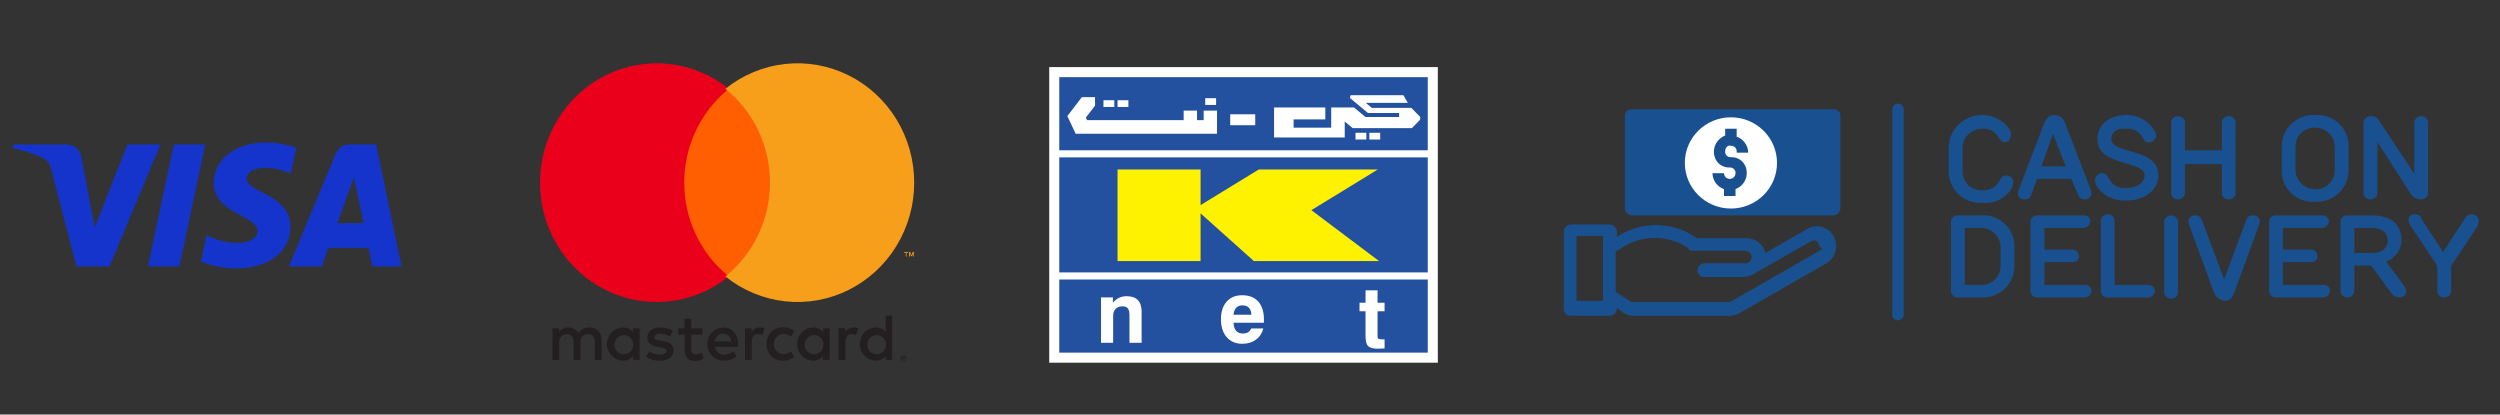 <svg width="193" height="32" viewBox="0 0 193 32" fill="none" xmlns="http://www.w3.org/2000/svg">
<rect x="0" y="0" width="193" height="32" fill="#333333" stroke="none"/>
<path d="M20.54 11C18.41 11 16.506 12.104 16.506 14.144C16.506 16.483 19.883 16.645 19.883 17.82C19.883 18.315 19.315 18.758 18.347 18.758C16.972 18.758 15.945 18.139 15.945 18.139L15.505 20.197C15.505 20.197 16.689 20.72 18.26 20.72C20.589 20.72 22.422 19.562 22.422 17.487C22.422 15.015 19.031 14.858 19.031 13.768C19.031 13.38 19.497 12.955 20.463 12.955C21.552 12.955 22.442 13.405 22.442 13.405L22.872 11.417C22.872 11.417 21.904 11 20.54 11V11ZM1.052 11.15L1 11.45C1 11.45 1.896 11.614 2.703 11.941C3.743 12.316 3.817 12.535 3.992 13.213L5.899 20.566H8.455L12.394 11.15H9.843L7.313 17.552L6.28 12.125C6.185 11.504 5.705 11.15 5.118 11.15H1.052V11.15ZM13.42 11.15L11.419 20.566H13.851L15.845 11.15H13.42V11.15ZM26.986 11.15C26.4 11.15 26.089 11.464 25.861 12.013L22.297 20.566H24.848L25.342 19.14H28.449L28.749 20.566H31L29.037 11.15H26.986V11.15ZM27.318 13.694L28.074 17.227H26.049L27.318 13.694V13.694Z" fill="#1434CB"/>
<g clip-path="url(#clip0_5170_6418)">
<g clip-path="url(#clip1_5170_6418)">
<path d="M46.445 27.791V26.255C46.454 26.126 46.436 25.997 46.392 25.875C46.348 25.754 46.279 25.644 46.19 25.552C46.101 25.46 45.993 25.388 45.875 25.342C45.757 25.295 45.631 25.275 45.504 25.283C45.339 25.272 45.174 25.306 45.026 25.383C44.878 25.459 44.753 25.575 44.663 25.718C44.582 25.579 44.466 25.466 44.327 25.389C44.187 25.313 44.031 25.276 43.873 25.283C43.735 25.276 43.598 25.306 43.475 25.369C43.352 25.433 43.248 25.529 43.172 25.646V25.344H42.651V27.791H43.177V26.445C43.166 26.361 43.173 26.276 43.197 26.195C43.222 26.115 43.264 26.041 43.32 25.979C43.376 25.917 43.445 25.868 43.521 25.836C43.598 25.804 43.68 25.79 43.763 25.795C44.108 25.795 44.283 26.025 44.283 26.44V27.801H44.809V26.445C44.798 26.361 44.805 26.276 44.83 26.196C44.855 26.116 44.897 26.042 44.953 25.98C45.009 25.918 45.077 25.869 45.153 25.837C45.23 25.805 45.312 25.791 45.394 25.795C45.749 25.795 45.92 26.025 45.92 26.44V27.801L46.445 27.791ZM54.221 25.344H53.365V24.602H52.839V25.344H52.364V25.831H52.849V26.957C52.849 27.525 53.065 27.863 53.68 27.863C53.91 27.863 54.136 27.798 54.331 27.673L54.181 27.218C54.041 27.303 53.883 27.35 53.72 27.356C53.47 27.356 53.375 27.192 53.375 26.946V25.831H54.226L54.221 25.344ZM58.66 25.283C58.533 25.279 58.408 25.31 58.297 25.373C58.186 25.436 58.093 25.529 58.03 25.641V25.344H57.514V27.791H58.035V26.419C58.035 26.015 58.205 25.79 58.535 25.79C58.646 25.788 58.757 25.809 58.86 25.851L59.021 25.339C58.902 25.296 58.776 25.273 58.65 25.273L58.66 25.283ZM51.948 25.539C51.654 25.36 51.315 25.271 50.972 25.283C50.367 25.283 49.971 25.58 49.971 26.066C49.971 26.465 50.262 26.711 50.797 26.788L51.047 26.823C51.333 26.864 51.468 26.941 51.468 27.079C51.468 27.269 51.278 27.376 50.922 27.376C50.636 27.385 50.356 27.295 50.127 27.12L49.876 27.535C50.179 27.752 50.543 27.863 50.912 27.852C51.603 27.852 52.003 27.52 52.003 27.054C52.003 26.588 51.688 26.399 51.168 26.322L50.917 26.286C50.692 26.255 50.512 26.209 50.512 26.046C50.512 25.882 50.682 25.759 50.967 25.759C51.231 25.762 51.489 25.834 51.718 25.969L51.948 25.539ZM65.89 25.283C65.763 25.279 65.638 25.31 65.527 25.373C65.416 25.436 65.323 25.529 65.259 25.641V25.344H64.744V27.791H65.264V26.419C65.264 26.015 65.435 25.79 65.765 25.79C65.876 25.788 65.987 25.809 66.09 25.851L66.251 25.339C66.132 25.296 66.006 25.273 65.88 25.273L65.89 25.283ZM59.183 26.562C59.177 26.734 59.206 26.906 59.268 27.066C59.331 27.225 59.425 27.37 59.545 27.491C59.665 27.611 59.809 27.704 59.966 27.765C60.123 27.826 60.292 27.852 60.459 27.842C60.772 27.858 61.079 27.754 61.32 27.55L61.07 27.12C60.89 27.261 60.671 27.338 60.444 27.34C60.252 27.325 60.073 27.235 59.942 27.09C59.811 26.945 59.738 26.755 59.738 26.557C59.738 26.36 59.811 26.17 59.942 26.025C60.073 25.88 60.252 25.79 60.444 25.774C60.671 25.777 60.89 25.854 61.07 25.994L61.32 25.564C61.079 25.361 60.772 25.256 60.459 25.273C60.292 25.263 60.123 25.289 59.966 25.35C59.809 25.41 59.665 25.504 59.545 25.624C59.425 25.745 59.331 25.889 59.268 26.049C59.206 26.209 59.177 26.38 59.183 26.552V26.562ZM64.058 26.562V25.344H63.538V25.641C63.449 25.525 63.335 25.432 63.205 25.369C63.074 25.307 62.931 25.277 62.787 25.283C62.455 25.283 62.137 25.418 61.902 25.658C61.667 25.898 61.536 26.223 61.536 26.562C61.536 26.902 61.667 27.227 61.902 27.467C62.137 27.707 62.455 27.842 62.787 27.842C62.931 27.848 63.074 27.818 63.205 27.756C63.335 27.693 63.449 27.6 63.538 27.484V27.781H64.058V26.562ZM62.121 26.562C62.13 26.419 62.179 26.28 62.263 26.164C62.347 26.049 62.463 25.961 62.595 25.911C62.728 25.862 62.872 25.853 63.009 25.886C63.146 25.919 63.271 25.993 63.368 26.097C63.465 26.202 63.53 26.333 63.555 26.475C63.58 26.617 63.564 26.764 63.508 26.896C63.453 27.029 63.361 27.142 63.243 27.222C63.126 27.302 62.988 27.345 62.847 27.346C62.748 27.347 62.65 27.327 62.558 27.288C62.467 27.248 62.385 27.19 62.317 27.116C62.248 27.043 62.196 26.956 62.162 26.86C62.129 26.765 62.115 26.664 62.121 26.562ZM55.84 25.283C55.508 25.288 55.191 25.427 54.96 25.67C54.729 25.914 54.601 26.241 54.606 26.58C54.611 26.92 54.747 27.243 54.985 27.48C55.223 27.717 55.543 27.847 55.875 27.842C56.235 27.861 56.589 27.742 56.868 27.509L56.618 27.115C56.42 27.277 56.176 27.367 55.922 27.371C55.75 27.386 55.579 27.332 55.446 27.22C55.312 27.109 55.226 26.948 55.207 26.772H56.983C56.983 26.706 56.983 26.639 56.983 26.568C56.983 25.8 56.518 25.288 55.847 25.288L55.84 25.283ZM55.84 25.759C55.918 25.757 55.995 25.771 56.068 25.8C56.14 25.829 56.207 25.872 56.263 25.927C56.319 25.983 56.364 26.049 56.395 26.122C56.427 26.195 56.444 26.273 56.445 26.353H55.194C55.203 26.188 55.275 26.034 55.394 25.923C55.512 25.812 55.669 25.753 55.83 25.759H55.84ZM68.881 26.568V24.362H68.38V25.641C68.292 25.525 68.177 25.432 68.047 25.369C67.916 25.307 67.773 25.277 67.629 25.283C67.297 25.283 66.979 25.418 66.745 25.658C66.51 25.898 66.378 26.223 66.378 26.562C66.378 26.902 66.51 27.227 66.745 27.467C66.979 27.707 67.297 27.842 67.629 27.842C67.773 27.848 67.916 27.818 68.047 27.756C68.177 27.693 68.292 27.6 68.38 27.484V27.781H68.881V26.568ZM69.749 27.435C69.782 27.435 69.814 27.441 69.844 27.453C69.873 27.465 69.899 27.482 69.922 27.504C69.944 27.526 69.962 27.552 69.974 27.581C69.987 27.611 69.993 27.643 69.993 27.676C69.993 27.708 69.987 27.741 69.974 27.77C69.962 27.799 69.944 27.825 69.922 27.847C69.899 27.869 69.873 27.886 69.844 27.898C69.814 27.912 69.782 27.919 69.749 27.919C69.702 27.919 69.655 27.904 69.615 27.878C69.576 27.852 69.544 27.814 69.524 27.77C69.511 27.741 69.505 27.708 69.505 27.676C69.505 27.643 69.511 27.611 69.524 27.581C69.537 27.552 69.554 27.526 69.576 27.504C69.599 27.482 69.625 27.465 69.654 27.453C69.686 27.44 69.722 27.434 69.757 27.435H69.749ZM69.749 27.868C69.774 27.868 69.799 27.863 69.822 27.852C69.843 27.843 69.863 27.829 69.879 27.811C69.91 27.776 69.928 27.731 69.928 27.683C69.928 27.636 69.91 27.59 69.879 27.555C69.863 27.538 69.843 27.524 69.822 27.515C69.799 27.504 69.774 27.499 69.749 27.499C69.724 27.499 69.699 27.505 69.676 27.515C69.654 27.524 69.633 27.538 69.616 27.555C69.585 27.59 69.568 27.636 69.568 27.683C69.568 27.731 69.585 27.776 69.616 27.811C69.634 27.829 69.654 27.843 69.676 27.852C69.702 27.863 69.729 27.869 69.757 27.868H69.749ZM69.764 27.563C69.787 27.562 69.81 27.569 69.829 27.584C69.837 27.59 69.843 27.598 69.847 27.608C69.851 27.617 69.852 27.627 69.852 27.637C69.852 27.646 69.851 27.654 69.848 27.662C69.845 27.67 69.84 27.677 69.834 27.683C69.82 27.697 69.801 27.705 69.782 27.706L69.854 27.791H69.797L69.729 27.706H69.707V27.791H69.659V27.566L69.764 27.563ZM69.709 27.607V27.668H69.764C69.774 27.671 69.784 27.671 69.794 27.668C69.796 27.665 69.797 27.66 69.797 27.657C69.797 27.652 69.796 27.649 69.794 27.645C69.796 27.641 69.797 27.637 69.797 27.634C69.797 27.63 69.796 27.625 69.794 27.622C69.784 27.619 69.774 27.619 69.764 27.622L69.709 27.607ZM66.956 26.568C66.965 26.424 67.014 26.285 67.098 26.169C67.182 26.054 67.298 25.966 67.43 25.916C67.563 25.867 67.707 25.858 67.844 25.891C67.981 25.924 68.106 25.998 68.203 26.102C68.3 26.207 68.365 26.339 68.39 26.48C68.415 26.622 68.399 26.769 68.343 26.901C68.288 27.034 68.196 27.147 68.078 27.227C67.961 27.307 67.823 27.35 67.682 27.351C67.583 27.352 67.485 27.332 67.393 27.293C67.302 27.253 67.22 27.195 67.151 27.122C67.083 27.048 67.031 26.961 66.997 26.866C66.964 26.77 66.95 26.669 66.956 26.568ZM49.381 26.568V25.344H48.86V25.641C48.772 25.525 48.658 25.432 48.527 25.369C48.397 25.307 48.253 25.277 48.109 25.283C47.778 25.283 47.459 25.418 47.225 25.658C46.99 25.898 46.858 26.223 46.858 26.562C46.858 26.902 46.99 27.227 47.225 27.467C47.459 27.707 47.778 27.842 48.109 27.842C48.253 27.848 48.397 27.818 48.527 27.756C48.658 27.693 48.772 27.6 48.86 27.484V27.781H49.381V26.568ZM47.444 26.568C47.452 26.424 47.501 26.285 47.586 26.169C47.67 26.054 47.785 25.966 47.918 25.916C48.05 25.867 48.194 25.858 48.331 25.891C48.469 25.924 48.594 25.998 48.691 26.102C48.788 26.207 48.853 26.339 48.878 26.48C48.903 26.622 48.886 26.769 48.831 26.901C48.776 27.034 48.683 27.147 48.566 27.227C48.448 27.307 48.311 27.35 48.169 27.351C48.07 27.353 47.971 27.334 47.879 27.294C47.787 27.255 47.705 27.197 47.636 27.123C47.567 27.05 47.514 26.962 47.48 26.867C47.446 26.771 47.432 26.669 47.439 26.568H47.444Z" fill="#231F20"/>
<path d="M60.205 6.857H52.322V21.344H60.205V6.857Z" fill="#FF5F00"/>
<path d="M52.824 14.102C52.822 12.707 53.131 11.329 53.727 10.074C54.324 8.819 55.191 7.719 56.264 6.857C54.935 5.789 53.339 5.125 51.659 4.941C49.978 4.756 48.28 5.059 46.76 5.815C45.239 6.57 43.958 7.748 43.061 9.213C42.164 10.678 41.688 12.372 41.688 14.101C41.688 15.829 42.164 17.523 43.061 18.988C43.958 20.454 45.239 21.631 46.76 22.387C48.28 23.142 49.978 23.445 51.659 23.261C53.339 23.077 54.935 22.412 56.264 21.344C55.191 20.483 54.324 19.383 53.728 18.129C53.132 16.874 52.822 15.497 52.824 14.102Z" fill="#EB001B"/>
<path d="M70.577 14.101C70.577 15.83 70.102 17.524 69.205 18.989C68.308 20.454 67.026 21.632 65.505 22.387C63.985 23.143 62.287 23.445 60.606 23.261C58.925 23.076 57.329 22.412 56 21.343C57.073 20.481 57.94 19.381 58.536 18.127C59.133 16.872 59.442 15.495 59.442 14.1C59.442 12.705 59.133 11.328 58.536 10.073C57.94 8.818 57.073 7.718 56 6.856C57.329 5.788 58.925 5.123 60.606 4.939C62.287 4.754 63.985 5.057 65.505 5.812C67.026 6.568 68.308 7.745 69.205 9.211C70.102 10.676 70.577 12.37 70.577 14.098V14.101Z" fill="#F79E1B"/>
<path d="M69.981 19.809V19.512H70.099V19.45H69.801V19.512H69.928V19.809H69.981ZM70.559 19.809V19.45H70.469L70.364 19.706L70.259 19.45H70.179V19.809H70.244V19.54L70.341 19.773H70.409L70.507 19.54V19.811L70.559 19.809Z" fill="#F79E1B"/>
</g>
</g>
<path d="M81 28H111V5.18H81V28Z" fill="white"/>
<path d="M110.223 11.602H81.776V5.957H110.223V11.602Z" fill="#23509F"/>
<path d="M110.223 12.15H81.776V21.03H110.223V12.15Z" fill="#23509F"/>
<path d="M110.223 27.223H81.776V21.578H110.223V27.223Z" fill="#23509F"/>
<path d="M105.713 10.771H106.551V10.25H105.713V10.771Z" fill="white"/>
<path d="M104.645 10.771H105.482V10.25H104.645V10.771Z" fill="white"/>
<path d="M92.922 9.273H92.41V8.538H91.378V9.273H83.92L83.829 9.079L84.536 8.158V7.501H83.52L82.399 8.959L83.038 10.323H93.954V8.538H92.922V9.273Z" fill="white"/>
<path d="M93.882 7.58H93.044V8.101H93.882V7.58Z" fill="white"/>
<path d="M86.025 7.738H85.188V8.259H86.025V7.738Z" fill="white"/>
<path d="M87.112 7.738H86.274V8.259H87.112V7.738Z" fill="white"/>
<path d="M108.956 8.327H105.905L105.44 7.94H108.681L108.343 7.35H104.274L104.209 7.559L105.607 8.724H108.011V9.033H105.413L104.531 8.298H102.769V9.856H99.867V9.217H102.314V8.298H98.358V10.61H103.813V9.382L104.429 9.894H108.996L109.636 9.238V9.025L108.956 8.327Z" fill="white"/>
<path d="M94.972 9.667H96.904V8.823H94.972V9.667Z" fill="white"/>
<path d="M106.461 20.153L101.239 16.224L106.369 13.082H97.179L92.684 15.835V13.082H86.274V20.153H92.684V16.472L96.798 20.153H106.461Z" fill="#FFF200"/>
<path d="M84.997 26.464V22.961H85.916V23.377C86.047 23.207 86.201 23.08 86.38 22.995C86.558 22.91 86.757 22.867 86.976 22.867C87.363 22.867 87.652 22.968 87.845 23.169C88.037 23.37 88.133 23.672 88.133 24.076V26.464H87.195V24.347C87.195 24.095 87.153 23.916 87.068 23.809C86.983 23.701 86.845 23.648 86.654 23.648C86.432 23.648 86.257 23.714 86.128 23.846C85.999 23.978 85.935 24.158 85.935 24.386V26.464H84.997Z" fill="white"/>
<path d="M95.227 24.3H96.606C96.598 24.064 96.535 23.884 96.418 23.76C96.301 23.637 96.133 23.575 95.913 23.575C95.709 23.575 95.549 23.637 95.431 23.762C95.314 23.887 95.246 24.066 95.227 24.3ZM96.594 25.357H97.528C97.433 25.727 97.243 26.016 96.956 26.226C96.669 26.435 96.32 26.54 95.907 26.54C95.4 26.54 94.998 26.37 94.702 26.029C94.405 25.689 94.257 25.227 94.257 24.645C94.257 24.071 94.403 23.619 94.695 23.288C94.987 22.957 95.387 22.792 95.894 22.792C96.431 22.792 96.846 22.955 97.138 23.28C97.43 23.606 97.576 24.069 97.576 24.671C97.576 24.737 97.576 24.787 97.575 24.821C97.574 24.854 97.571 24.886 97.567 24.916H95.227C95.24 25.191 95.307 25.398 95.428 25.538C95.55 25.677 95.724 25.747 95.952 25.747C96.113 25.747 96.245 25.715 96.349 25.652C96.452 25.589 96.533 25.491 96.594 25.357Z" fill="white"/>
<path d="M106.889 26.899C106.803 26.902 106.7 26.905 106.581 26.911C106.462 26.916 106.386 26.919 106.354 26.919C105.995 26.919 105.75 26.852 105.617 26.717C105.485 26.583 105.419 26.318 105.419 25.923V24.028H104.955V23.37H105.419V22.413H106.347V23.37H106.889V24.028H106.347V25.968C106.347 26.061 106.368 26.121 106.409 26.15C106.449 26.179 106.533 26.194 106.66 26.194H106.889V26.899Z" fill="white"/>
<path d="M141.544 18.212C141.447 18.043 141.316 17.894 141.159 17.776C141.003 17.657 140.824 17.571 140.634 17.522C140.443 17.472 140.244 17.461 140.05 17.489C139.855 17.517 139.667 17.583 139.498 17.683L136.296 19.532C136.212 19.2 136.017 18.905 135.742 18.697C135.467 18.489 135.129 18.38 134.783 18.387H130.958L130.869 18.299C129.978 17.697 128.924 17.375 127.845 17.375C126.766 17.375 125.712 17.697 124.82 18.299V17.86C124.811 17.722 124.752 17.593 124.654 17.496C124.556 17.399 124.425 17.34 124.286 17.331H121.262C121.123 17.34 120.993 17.399 120.895 17.496C120.797 17.593 120.737 17.722 120.728 17.86V23.846C120.725 23.916 120.737 23.986 120.763 24.051C120.788 24.117 120.828 24.176 120.878 24.226C120.928 24.276 120.988 24.314 121.054 24.34C121.12 24.365 121.191 24.377 121.262 24.374H124.286C124.425 24.365 124.556 24.306 124.654 24.209C124.752 24.112 124.811 23.983 124.82 23.846V23.758L125.265 24.109C125.499 24.274 125.778 24.366 126.066 24.373H133.539C133.785 24.366 134.027 24.306 134.248 24.196L141.009 20.323C141.354 20.105 141.601 19.764 141.7 19.371C141.8 18.978 141.743 18.563 141.543 18.21L141.544 18.212ZM123.752 23.23H121.706V18.212H123.752V23.23ZM140.476 19.356L133.715 23.23C133.68 23.263 133.638 23.289 133.592 23.304C133.546 23.319 133.497 23.324 133.449 23.318H126.065C126.017 23.324 125.968 23.319 125.922 23.304C125.876 23.289 125.833 23.263 125.798 23.23L124.731 22.528V19.356C124.779 19.362 124.828 19.358 124.874 19.342C124.921 19.327 124.963 19.302 124.998 19.269L125.264 19.093C126.007 18.618 126.872 18.366 127.755 18.366C128.639 18.366 129.504 18.618 130.246 19.093L130.424 19.269C130.459 19.302 130.501 19.327 130.547 19.342C130.594 19.358 130.643 19.362 130.691 19.356H134.697C134.826 19.348 134.952 19.389 135.05 19.472C135.147 19.554 135.209 19.671 135.22 19.798C135.232 19.924 135.193 20.05 135.112 20.149C135.031 20.247 134.914 20.311 134.786 20.325H131.577C131.439 20.334 131.308 20.393 131.21 20.49C131.112 20.587 131.053 20.716 131.043 20.853C131.04 20.923 131.052 20.993 131.078 21.059C131.104 21.124 131.143 21.184 131.193 21.233C131.243 21.283 131.303 21.322 131.369 21.348C131.436 21.373 131.506 21.385 131.577 21.382H134.602C134.955 21.359 135.294 21.237 135.58 21.031L139.764 18.654C139.868 18.584 139.994 18.553 140.119 18.566C140.188 18.57 140.254 18.599 140.303 18.648C140.352 18.697 140.381 18.761 140.385 18.83C140.419 18.865 140.445 18.906 140.46 18.952C140.475 18.998 140.48 19.046 140.474 19.094C140.741 19.094 140.652 19.27 140.474 19.358L140.476 19.356Z" fill="#195190"/>
<path d="M141.545 8.441H125.977C125.906 8.438 125.835 8.449 125.769 8.475C125.703 8.5 125.643 8.539 125.593 8.589C125.542 8.638 125.503 8.698 125.477 8.763C125.452 8.829 125.44 8.899 125.443 8.969V16.1C125.452 16.237 125.511 16.366 125.61 16.463C125.708 16.56 125.838 16.619 125.977 16.628H141.545C141.683 16.619 141.814 16.56 141.912 16.463C142.01 16.366 142.069 16.237 142.079 16.1V8.881C142.066 8.753 142.002 8.635 141.902 8.553C141.803 8.47 141.674 8.43 141.545 8.441Z" fill="#195190"/>
<path d="M133.627 16.099C135.592 16.099 137.185 14.522 137.185 12.577C137.185 10.633 135.592 9.056 133.627 9.056C131.662 9.056 130.068 10.633 130.068 12.577C130.068 14.522 131.662 16.099 133.627 16.099Z" fill="white"/>
<path d="M133.626 11.257C133.686 11.254 133.745 11.263 133.801 11.284C133.856 11.305 133.907 11.337 133.949 11.378C133.991 11.42 134.023 11.47 134.044 11.525C134.065 11.58 134.075 11.639 134.071 11.697V11.785H134.96C134.957 11.514 134.87 11.251 134.711 11.031C134.552 10.81 134.329 10.643 134.071 10.553V9.937H133.182V10.465C132.857 10.589 132.593 10.832 132.444 11.143C132.295 11.455 132.273 11.811 132.381 12.138C132.458 12.378 132.613 12.586 132.822 12.73C133.032 12.873 133.283 12.944 133.538 12.93C133.597 12.927 133.656 12.936 133.712 12.957C133.767 12.977 133.818 13.01 133.86 13.051C133.902 13.093 133.935 13.143 133.956 13.198C133.977 13.253 133.986 13.312 133.982 13.37C133.982 13.487 133.935 13.599 133.852 13.682C133.769 13.764 133.655 13.811 133.537 13.811C133.419 13.811 133.306 13.764 133.223 13.682C133.139 13.599 133.092 13.487 133.092 13.37H132.203C132.206 13.641 132.293 13.904 132.452 14.125C132.611 14.345 132.835 14.512 133.092 14.603V15.13H133.982V14.601C134.307 14.477 134.571 14.234 134.72 13.923C134.869 13.611 134.891 13.255 134.783 12.928C134.706 12.688 134.551 12.48 134.342 12.336C134.132 12.193 133.881 12.122 133.626 12.136C133.567 12.139 133.508 12.13 133.452 12.109C133.397 12.089 133.346 12.056 133.304 12.015C133.262 11.973 133.23 11.923 133.208 11.868C133.187 11.813 133.178 11.755 133.182 11.696C133.182 11.432 133.36 11.167 133.626 11.256V11.257Z" fill="#195190"/>
<path d="M146.525 24.726C146.466 24.73 146.407 24.721 146.351 24.7C146.296 24.679 146.245 24.646 146.203 24.605C146.161 24.563 146.129 24.513 146.108 24.459C146.086 24.404 146.077 24.345 146.081 24.286V8.44C146.081 8.323 146.128 8.211 146.211 8.128C146.294 8.046 146.408 8 146.525 8C146.643 8 146.756 8.046 146.84 8.128C146.923 8.211 146.97 8.323 146.97 8.44V24.286C146.963 24.4 146.913 24.508 146.832 24.589C146.75 24.67 146.641 24.719 146.525 24.726Z" fill="#195190"/>
<path d="M150.529 11.345C150.548 10.827 150.731 10.328 151.052 9.919C151.373 9.51 151.816 9.212 152.318 9.066C152.82 8.92 153.355 8.934 153.849 9.105C154.343 9.277 154.769 9.599 155.068 10.024C155.14 10.159 155.17 10.312 155.156 10.464C155.156 10.64 154.978 10.904 154.802 10.904C154.625 10.904 154.535 10.816 154.357 10.553C154.233 10.316 154.039 10.122 153.8 9.997C153.562 9.871 153.291 9.821 153.023 9.851C152.812 9.85 152.604 9.891 152.409 9.97C152.214 10.049 152.037 10.166 151.889 10.313C151.74 10.461 151.622 10.636 151.542 10.828C151.461 11.021 151.421 11.227 151.421 11.436V13.196C151.413 13.407 151.449 13.617 151.526 13.812C151.604 14.008 151.721 14.187 151.872 14.335C152.022 14.484 152.202 14.601 152.4 14.677C152.598 14.754 152.81 14.789 153.023 14.781C153.311 14.796 153.599 14.73 153.851 14.589C154.103 14.449 154.309 14.241 154.446 13.989C154.535 13.813 154.624 13.638 154.891 13.638C154.95 13.634 155.009 13.643 155.065 13.664C155.12 13.685 155.171 13.717 155.213 13.759C155.255 13.801 155.287 13.851 155.308 13.905C155.33 13.96 155.339 14.019 155.335 14.078C155.317 14.265 155.256 14.446 155.157 14.606C154.924 14.945 154.602 15.214 154.226 15.385C153.85 15.556 153.433 15.621 153.022 15.575C152.698 15.592 152.373 15.544 152.069 15.432C151.764 15.32 151.486 15.147 151.252 14.924C151.019 14.701 150.834 14.432 150.71 14.135C150.585 13.838 150.525 13.519 150.531 13.198V11.345H150.529Z" fill="#195190"/>
<path d="M159.96 13.722H157.202L156.757 14.954C156.669 15.218 156.579 15.305 156.313 15.305C156.207 15.316 156.101 15.285 156.018 15.219C155.935 15.154 155.881 15.059 155.868 14.954C155.874 14.833 155.904 14.713 155.957 14.603L157.914 9.497C158.092 9.146 158.269 8.969 158.623 8.969C158.978 8.969 159.157 9.145 159.332 9.497L161.29 14.603C161.342 14.713 161.373 14.833 161.378 14.954C161.365 15.059 161.311 15.154 161.228 15.219C161.145 15.285 161.039 15.316 160.934 15.305C160.83 15.306 160.73 15.271 160.649 15.207C160.568 15.143 160.512 15.054 160.489 14.954L159.96 13.722ZM157.469 12.93H159.604L158.537 10.2H158.448L157.469 12.93Z" fill="#195190"/>
<path d="M162.895 10.729C162.895 12.05 166.542 11.431 166.542 13.546C166.542 14.514 165.653 15.394 164.14 15.394C163.732 15.416 163.324 15.339 162.952 15.171C162.58 15.002 162.255 14.746 162.005 14.426C161.906 14.265 161.846 14.084 161.827 13.897C161.835 13.783 161.884 13.675 161.966 13.594C162.048 13.513 162.156 13.465 162.272 13.457C162.538 13.457 162.626 13.633 162.716 13.808C162.839 14.072 163.042 14.291 163.298 14.433C163.554 14.575 163.848 14.634 164.14 14.6C165.118 14.6 165.652 14.072 165.652 13.544C165.652 12.224 162.005 12.842 162.005 10.727C162.005 9.759 162.806 8.967 164.14 8.967C164.544 8.954 164.945 9.044 165.303 9.229C165.662 9.414 165.966 9.687 166.186 10.023C166.275 10.199 166.364 10.287 166.364 10.463C166.357 10.577 166.308 10.685 166.226 10.766C166.144 10.847 166.035 10.895 165.92 10.903C165.653 10.903 165.653 10.815 165.475 10.552C165.351 10.315 165.156 10.121 164.918 9.996C164.68 9.87 164.408 9.82 164.14 9.85C163.34 9.76 162.895 10.2 162.895 10.729Z" fill="#195190"/>
<path d="M172.502 14.954C172.479 15.054 172.423 15.143 172.342 15.207C172.261 15.271 172.161 15.305 172.058 15.305C171.954 15.305 171.854 15.271 171.773 15.207C171.692 15.143 171.636 15.054 171.613 14.954V12.577H168.588V14.954C168.566 15.054 168.509 15.143 168.428 15.207C168.348 15.271 168.247 15.305 168.144 15.305C168.04 15.305 167.94 15.271 167.859 15.207C167.779 15.143 167.722 15.054 167.699 14.954V9.407C167.722 9.307 167.779 9.218 167.859 9.154C167.94 9.09 168.04 9.056 168.144 9.056C168.247 9.056 168.348 9.09 168.428 9.154C168.509 9.218 168.566 9.307 168.588 9.407V11.696H171.613V9.407C171.636 9.307 171.692 9.218 171.773 9.154C171.854 9.09 171.954 9.056 172.058 9.056C172.161 9.056 172.261 9.09 172.342 9.154C172.423 9.218 172.479 9.307 172.502 9.407V14.954Z" fill="#195190"/>
<path d="M181.22 13.109C181.226 13.43 181.165 13.749 181.041 14.046C180.917 14.343 180.732 14.612 180.498 14.835C180.264 15.058 179.987 15.231 179.682 15.343C179.378 15.455 179.053 15.503 178.729 15.486C178.403 15.511 178.075 15.467 177.767 15.358C177.46 15.249 177.179 15.076 176.944 14.851C176.708 14.627 176.524 14.355 176.402 14.055C176.281 13.755 176.225 13.432 176.238 13.109V11.345C176.232 11.024 176.293 10.705 176.417 10.408C176.541 10.111 176.726 9.842 176.96 9.619C177.194 9.396 177.472 9.223 177.776 9.111C178.081 8.999 178.405 8.95 178.73 8.968C179.056 8.943 179.383 8.986 179.691 9.096C179.999 9.205 180.28 9.378 180.515 9.602C180.751 9.827 180.935 10.098 181.057 10.399C181.179 10.699 181.234 11.022 181.221 11.345L181.22 13.109ZM180.331 11.348C180.332 11.14 180.291 10.933 180.211 10.741C180.13 10.548 180.013 10.373 179.864 10.226C179.715 10.078 179.538 9.962 179.343 9.882C179.149 9.803 178.94 9.763 178.73 9.763C178.517 9.755 178.305 9.79 178.107 9.867C177.909 9.944 177.729 10.06 177.579 10.209C177.428 10.358 177.311 10.536 177.233 10.732C177.156 10.928 177.12 11.138 177.128 11.348V13.109C177.127 13.317 177.168 13.524 177.248 13.716C177.329 13.909 177.447 14.084 177.595 14.231C177.744 14.378 177.921 14.495 178.116 14.574C178.31 14.654 178.519 14.694 178.73 14.693C178.942 14.702 179.154 14.666 179.352 14.59C179.55 14.513 179.73 14.396 179.88 14.248C180.031 14.099 180.149 13.921 180.226 13.725C180.304 13.529 180.339 13.319 180.331 13.109V11.348Z" fill="#195190"/>
<path d="M183.444 10.641V14.954C183.421 15.054 183.365 15.143 183.284 15.207C183.203 15.271 183.103 15.306 182.999 15.306C182.896 15.306 182.796 15.271 182.715 15.207C182.634 15.143 182.578 15.054 182.555 14.954V9.496C182.555 9.232 182.733 9.056 183.089 9.056C183.202 9.059 183.312 9.093 183.407 9.155C183.501 9.217 183.576 9.305 183.623 9.407L186.469 13.721V9.407C186.492 9.307 186.548 9.217 186.629 9.153C186.71 9.089 186.811 9.054 186.914 9.054C187.018 9.054 187.118 9.089 187.199 9.153C187.28 9.217 187.337 9.307 187.359 9.407V14.867C187.359 15.13 187.181 15.307 186.825 15.307C186.703 15.293 186.584 15.255 186.477 15.195C186.37 15.135 186.277 15.053 186.203 14.956L183.445 10.642L183.444 10.641Z" fill="#195190"/>
<path d="M150.529 11.345C150.548 10.827 150.731 10.328 151.052 9.919C151.373 9.51 151.816 9.212 152.318 9.066C152.82 8.92 153.355 8.934 153.849 9.105C154.343 9.277 154.769 9.599 155.068 10.024C155.14 10.159 155.17 10.312 155.156 10.464C155.156 10.64 154.978 10.904 154.802 10.904C154.625 10.904 154.535 10.816 154.357 10.553C154.233 10.316 154.039 10.122 153.8 9.997C153.562 9.871 153.291 9.821 153.023 9.851C152.812 9.85 152.604 9.891 152.409 9.97C152.214 10.049 152.037 10.166 151.889 10.313C151.74 10.461 151.622 10.636 151.542 10.828C151.461 11.021 151.421 11.227 151.421 11.436V13.196C151.413 13.407 151.449 13.617 151.526 13.812C151.604 14.008 151.721 14.187 151.872 14.335C152.022 14.484 152.202 14.601 152.4 14.677C152.598 14.754 152.81 14.789 153.023 14.781C153.311 14.796 153.599 14.73 153.851 14.589C154.103 14.449 154.309 14.241 154.446 13.989C154.535 13.813 154.624 13.638 154.891 13.638C154.95 13.634 155.009 13.643 155.065 13.664C155.12 13.685 155.171 13.717 155.213 13.759C155.255 13.801 155.287 13.851 155.308 13.905C155.33 13.96 155.339 14.019 155.335 14.078C155.317 14.265 155.256 14.446 155.157 14.606C154.924 14.945 154.602 15.214 154.226 15.385C153.85 15.556 153.433 15.621 153.022 15.575C152.698 15.592 152.373 15.544 152.069 15.432C151.764 15.32 151.486 15.147 151.252 14.924C151.019 14.701 150.834 14.432 150.71 14.135C150.585 13.838 150.525 13.519 150.531 13.198V11.345H150.529Z" stroke="#195190" stroke-width="0.176" stroke-miterlimit="10"/>
<path d="M159.96 13.722H157.202L156.757 14.954C156.669 15.218 156.579 15.305 156.313 15.305C156.207 15.316 156.101 15.285 156.018 15.219C155.935 15.154 155.881 15.059 155.868 14.954C155.874 14.833 155.904 14.713 155.957 14.603L157.914 9.497C158.092 9.146 158.269 8.969 158.623 8.969C158.978 8.969 159.157 9.145 159.332 9.497L161.29 14.603C161.342 14.713 161.373 14.833 161.378 14.954C161.365 15.059 161.311 15.154 161.228 15.219C161.145 15.285 161.039 15.316 160.934 15.305C160.83 15.306 160.73 15.271 160.649 15.207C160.568 15.143 160.512 15.054 160.489 14.954L159.96 13.722ZM157.469 12.93H159.604L158.537 10.2H158.448L157.469 12.93Z" stroke="#195190" stroke-width="0.176" stroke-miterlimit="10"/>
<path d="M162.895 10.729C162.895 12.05 166.542 11.431 166.542 13.546C166.542 14.514 165.653 15.394 164.14 15.394C163.732 15.416 163.324 15.339 162.952 15.171C162.58 15.002 162.255 14.746 162.005 14.426C161.906 14.265 161.846 14.084 161.827 13.897C161.835 13.783 161.884 13.675 161.966 13.594C162.048 13.513 162.156 13.465 162.272 13.457C162.538 13.457 162.626 13.633 162.716 13.808C162.839 14.072 163.042 14.291 163.298 14.433C163.554 14.575 163.848 14.634 164.14 14.6C165.118 14.6 165.652 14.072 165.652 13.544C165.652 12.224 162.005 12.842 162.005 10.727C162.005 9.759 162.806 8.967 164.14 8.967C164.544 8.954 164.945 9.044 165.303 9.229C165.662 9.414 165.966 9.687 166.186 10.023C166.275 10.199 166.364 10.287 166.364 10.463C166.357 10.577 166.308 10.685 166.226 10.766C166.144 10.847 166.035 10.895 165.92 10.903C165.653 10.903 165.653 10.815 165.475 10.552C165.351 10.315 165.156 10.121 164.918 9.996C164.68 9.87 164.408 9.82 164.14 9.85C163.34 9.76 162.895 10.2 162.895 10.729Z" stroke="#195190" stroke-width="0.176" stroke-miterlimit="10"/>
<path d="M172.502 14.954C172.479 15.054 172.423 15.143 172.342 15.207C172.261 15.271 172.161 15.305 172.058 15.305C171.954 15.305 171.854 15.271 171.773 15.207C171.692 15.143 171.636 15.054 171.613 14.954V12.577H168.588V14.954C168.566 15.054 168.509 15.143 168.428 15.207C168.348 15.271 168.247 15.305 168.144 15.305C168.04 15.305 167.94 15.271 167.859 15.207C167.779 15.143 167.722 15.054 167.699 14.954V9.407C167.722 9.307 167.779 9.218 167.859 9.154C167.94 9.09 168.04 9.056 168.144 9.056C168.247 9.056 168.348 9.09 168.428 9.154C168.509 9.218 168.566 9.307 168.588 9.407V11.696H171.613V9.407C171.636 9.307 171.692 9.218 171.773 9.154C171.854 9.09 171.954 9.056 172.058 9.056C172.161 9.056 172.261 9.09 172.342 9.154C172.423 9.218 172.479 9.307 172.502 9.407V14.954Z" stroke="#195190" stroke-width="0.176" stroke-miterlimit="10"/>
<path d="M181.22 13.109C181.226 13.43 181.165 13.749 181.041 14.046C180.917 14.343 180.732 14.612 180.498 14.835C180.264 15.058 179.987 15.231 179.682 15.343C179.378 15.455 179.053 15.503 178.729 15.486C178.403 15.511 178.075 15.467 177.767 15.358C177.46 15.249 177.179 15.076 176.944 14.851C176.708 14.627 176.524 14.355 176.402 14.055C176.281 13.755 176.225 13.432 176.238 13.109V11.345C176.232 11.024 176.293 10.705 176.417 10.408C176.541 10.111 176.726 9.842 176.96 9.619C177.194 9.396 177.472 9.223 177.776 9.111C178.081 8.999 178.405 8.95 178.73 8.968C179.056 8.943 179.383 8.986 179.691 9.096C179.999 9.205 180.28 9.378 180.515 9.602C180.751 9.827 180.935 10.098 181.057 10.399C181.179 10.699 181.234 11.022 181.221 11.345L181.22 13.109ZM180.331 11.348C180.332 11.14 180.291 10.933 180.211 10.741C180.13 10.548 180.013 10.373 179.864 10.226C179.715 10.078 179.538 9.962 179.343 9.882C179.149 9.803 178.94 9.763 178.73 9.763C178.517 9.755 178.305 9.79 178.107 9.867C177.909 9.944 177.729 10.06 177.579 10.209C177.428 10.358 177.311 10.536 177.233 10.732C177.156 10.928 177.12 11.138 177.128 11.348V13.109C177.127 13.317 177.168 13.524 177.248 13.716C177.329 13.909 177.447 14.084 177.595 14.231C177.744 14.378 177.921 14.495 178.116 14.574C178.31 14.654 178.519 14.694 178.73 14.693C178.942 14.702 179.154 14.666 179.352 14.59C179.55 14.513 179.73 14.396 179.88 14.248C180.031 14.099 180.149 13.921 180.226 13.725C180.304 13.529 180.339 13.319 180.331 13.109V11.348Z" stroke="#195190" stroke-width="0.176" stroke-miterlimit="10"/>
<path d="M183.444 10.641V14.954C183.421 15.054 183.365 15.143 183.284 15.207C183.203 15.271 183.103 15.306 182.999 15.306C182.896 15.306 182.796 15.271 182.715 15.207C182.634 15.143 182.578 15.054 182.555 14.954V9.496C182.555 9.232 182.733 9.056 183.089 9.056C183.202 9.059 183.312 9.093 183.407 9.155C183.501 9.217 183.576 9.305 183.623 9.407L186.469 13.721V9.407C186.492 9.307 186.548 9.217 186.629 9.153C186.71 9.089 186.811 9.054 186.914 9.054C187.018 9.054 187.118 9.089 187.199 9.153C187.28 9.217 187.337 9.307 187.359 9.407V14.867C187.359 15.13 187.181 15.307 186.825 15.307C186.703 15.293 186.584 15.255 186.477 15.195C186.37 15.135 186.277 15.053 186.203 14.956L183.445 10.642L183.444 10.641Z" stroke="#195190" stroke-width="0.176" stroke-miterlimit="10"/>
<path d="M155.423 20.501C155.429 20.823 155.368 21.142 155.244 21.439C155.12 21.736 154.935 22.004 154.701 22.227C154.467 22.45 154.189 22.623 153.885 22.735C153.58 22.847 153.256 22.896 152.932 22.878H151.152C151.093 22.881 151.034 22.872 150.978 22.852C150.923 22.831 150.872 22.799 150.83 22.757C150.788 22.715 150.756 22.665 150.734 22.61C150.713 22.555 150.704 22.497 150.708 22.438V17.067C150.721 16.962 150.775 16.867 150.858 16.802C150.941 16.736 151.047 16.705 151.152 16.716H152.932C153.258 16.691 153.585 16.734 153.893 16.843C154.201 16.953 154.482 17.125 154.717 17.35C154.953 17.575 155.137 17.846 155.259 18.146C155.381 18.447 155.437 18.769 155.423 19.093V20.501ZM151.598 17.508V22.086H152.932C153.145 22.094 153.357 22.059 153.555 21.982C153.753 21.905 153.933 21.789 154.083 21.64C154.234 21.491 154.351 21.313 154.429 21.117C154.506 20.921 154.542 20.712 154.534 20.501V19.093C154.534 18.884 154.494 18.678 154.413 18.485C154.333 18.293 154.215 18.118 154.066 17.97C153.918 17.823 153.741 17.706 153.546 17.627C153.351 17.548 153.143 17.507 152.932 17.508H151.598Z" fill="#195190"/>
<path d="M157.736 17.507V19.356H159.96C160.019 19.352 160.078 19.361 160.134 19.382C160.189 19.403 160.24 19.435 160.282 19.477C160.324 19.518 160.356 19.568 160.378 19.623C160.399 19.678 160.408 19.737 160.404 19.796C160.404 20.06 160.226 20.147 159.96 20.147H157.736V22.084H160.938C161.044 22.073 161.15 22.104 161.233 22.169C161.316 22.235 161.37 22.33 161.383 22.434C161.375 22.549 161.326 22.656 161.244 22.737C161.162 22.818 161.054 22.867 160.938 22.874H157.291C157.232 22.878 157.172 22.869 157.117 22.848C157.061 22.827 157.011 22.795 156.969 22.753C156.927 22.712 156.894 22.662 156.873 22.607C156.852 22.552 156.843 22.493 156.846 22.434V17.066C156.86 16.962 156.913 16.866 156.997 16.801C157.08 16.735 157.185 16.704 157.291 16.715H160.85C160.955 16.704 161.061 16.735 161.144 16.801C161.227 16.866 161.281 16.962 161.294 17.066C161.287 17.18 161.237 17.288 161.156 17.369C161.074 17.45 160.965 17.498 160.85 17.506L157.736 17.507Z" fill="#195190"/>
<path d="M163.162 22.086H165.831C165.936 22.075 166.042 22.106 166.125 22.171C166.208 22.237 166.262 22.332 166.275 22.436C166.268 22.551 166.219 22.658 166.137 22.739C166.055 22.82 165.946 22.869 165.831 22.877H162.717C162.658 22.88 162.598 22.871 162.543 22.85C162.487 22.829 162.437 22.797 162.395 22.755C162.353 22.714 162.32 22.664 162.299 22.609C162.278 22.554 162.269 22.495 162.272 22.436V16.978C162.295 16.878 162.352 16.789 162.432 16.726C162.513 16.662 162.613 16.627 162.717 16.627C162.82 16.627 162.921 16.662 163.001 16.726C163.082 16.789 163.139 16.878 163.161 16.978L163.162 22.086Z" fill="#195190"/>
<path d="M168.055 22.614C168.032 22.714 167.976 22.803 167.895 22.868C167.814 22.932 167.714 22.967 167.61 22.967C167.506 22.967 167.406 22.932 167.325 22.868C167.244 22.803 167.188 22.714 167.165 22.614V17.067C167.188 16.966 167.244 16.877 167.325 16.813C167.406 16.749 167.506 16.714 167.61 16.714C167.714 16.714 167.814 16.749 167.895 16.813C167.976 16.877 168.032 16.966 168.055 17.067V22.614Z" fill="#195190"/>
<path d="M170.99 22.526L169.122 17.417C169.069 17.307 169.039 17.188 169.033 17.066C169.046 16.962 169.1 16.866 169.183 16.801C169.266 16.735 169.372 16.704 169.478 16.715C169.581 16.715 169.682 16.749 169.763 16.813C169.843 16.877 169.9 16.966 169.922 17.066L171.702 21.82L173.481 17.066C173.57 16.802 173.659 16.715 173.926 16.715C174.031 16.704 174.137 16.735 174.22 16.801C174.303 16.866 174.357 16.962 174.37 17.066C174.365 17.188 174.334 17.307 174.282 17.417L172.414 22.523C172.236 22.963 172.147 23.139 171.705 23.139C171.543 23.104 171.394 23.029 171.269 22.922C171.144 22.815 171.049 22.679 170.99 22.526Z" fill="#195190"/>
<path d="M176.151 17.507V19.356H178.375C178.434 19.352 178.493 19.361 178.549 19.382C178.604 19.403 178.655 19.435 178.697 19.477C178.739 19.518 178.771 19.568 178.793 19.623C178.814 19.678 178.823 19.737 178.819 19.796C178.819 20.06 178.641 20.147 178.375 20.147H176.151V22.084H179.353C179.459 22.073 179.565 22.104 179.648 22.169C179.731 22.235 179.785 22.33 179.798 22.434C179.79 22.549 179.741 22.656 179.659 22.737C179.577 22.818 179.469 22.867 179.353 22.874H175.706C175.647 22.878 175.587 22.869 175.532 22.848C175.476 22.827 175.426 22.795 175.384 22.753C175.342 22.712 175.309 22.662 175.288 22.607C175.267 22.552 175.258 22.493 175.261 22.434V17.066C175.275 16.962 175.329 16.866 175.412 16.801C175.495 16.735 175.6 16.704 175.706 16.715H179.265C179.37 16.704 179.476 16.735 179.559 16.801C179.642 16.866 179.696 16.962 179.709 17.066C179.702 17.18 179.652 17.288 179.571 17.369C179.489 17.45 179.38 17.498 179.265 17.506L176.151 17.507Z" fill="#195190"/>
<path d="M181.666 20.413V22.526C181.643 22.625 181.586 22.715 181.505 22.778C181.425 22.842 181.324 22.877 181.221 22.877C181.118 22.877 181.017 22.842 180.937 22.778C180.856 22.715 180.799 22.625 180.776 22.526V17.066C180.79 16.962 180.843 16.866 180.926 16.801C181.01 16.735 181.115 16.704 181.221 16.715H183.089C184.601 16.715 185.313 17.417 185.313 18.564C185.299 18.923 185.171 19.27 184.948 19.554C184.724 19.838 184.416 20.046 184.068 20.148L185.491 22.085C185.602 22.205 185.665 22.362 185.669 22.525C185.656 22.629 185.602 22.724 185.519 22.79C185.436 22.855 185.33 22.886 185.224 22.876C185.046 22.876 184.957 22.788 184.779 22.7L183.089 20.41H181.666V20.413ZM183.089 19.62C183.979 19.62 184.424 19.18 184.424 18.564C184.424 17.948 183.979 17.508 183.089 17.508H181.666V19.62H183.089Z" fill="#195190"/>
<path d="M190.385 16.892C190.427 16.805 190.496 16.733 190.581 16.687C190.666 16.64 190.763 16.62 190.86 16.629C190.957 16.639 191.049 16.677 191.123 16.74C191.197 16.803 191.249 16.886 191.274 16.979C191.263 17.129 191.233 17.277 191.185 17.419L189.14 20.501V22.525C189.117 22.625 189.06 22.714 188.979 22.778C188.899 22.842 188.798 22.877 188.695 22.877C188.592 22.877 188.491 22.842 188.41 22.778C188.33 22.714 188.273 22.625 188.25 22.525V20.502L186.204 17.42C186.093 17.299 186.03 17.143 186.026 16.98C186.026 16.716 186.204 16.629 186.471 16.629C186.649 16.629 186.826 16.717 186.826 16.893L188.605 19.622L190.385 16.892Z" fill="#195190"/>
<path d="M155.423 20.501C155.429 20.823 155.368 21.142 155.244 21.439C155.12 21.736 154.935 22.004 154.701 22.227C154.467 22.45 154.189 22.623 153.885 22.735C153.58 22.847 153.256 22.896 152.932 22.878H151.152C151.093 22.881 151.034 22.872 150.978 22.852C150.923 22.831 150.872 22.799 150.83 22.757C150.788 22.715 150.756 22.665 150.734 22.61C150.713 22.555 150.704 22.497 150.708 22.438V17.067C150.721 16.962 150.775 16.867 150.858 16.802C150.941 16.736 151.047 16.705 151.152 16.716H152.932C153.258 16.691 153.585 16.734 153.893 16.843C154.201 16.953 154.482 17.125 154.717 17.35C154.953 17.575 155.137 17.846 155.259 18.146C155.381 18.447 155.437 18.769 155.423 19.093V20.501ZM151.598 17.508V22.086H152.932C153.145 22.094 153.357 22.059 153.555 21.982C153.753 21.905 153.933 21.789 154.083 21.64C154.234 21.491 154.351 21.313 154.429 21.117C154.506 20.921 154.542 20.712 154.534 20.501V19.093C154.534 18.884 154.494 18.678 154.413 18.485C154.333 18.293 154.215 18.118 154.066 17.97C153.918 17.823 153.741 17.706 153.546 17.627C153.351 17.548 153.143 17.507 152.932 17.508H151.598Z" stroke="#195190" stroke-width="0.176" stroke-miterlimit="10"/>
<path d="M157.736 17.507V19.356H159.96C160.019 19.352 160.078 19.361 160.134 19.382C160.189 19.403 160.24 19.435 160.282 19.477C160.324 19.518 160.356 19.568 160.378 19.623C160.399 19.678 160.408 19.737 160.404 19.796C160.404 20.06 160.226 20.147 159.96 20.147H157.736V22.084H160.938C161.044 22.073 161.15 22.104 161.233 22.169C161.316 22.235 161.37 22.33 161.383 22.434C161.375 22.549 161.326 22.656 161.244 22.737C161.162 22.818 161.054 22.867 160.938 22.874H157.291C157.232 22.878 157.172 22.869 157.117 22.848C157.061 22.827 157.011 22.795 156.969 22.753C156.927 22.712 156.894 22.662 156.873 22.607C156.852 22.552 156.843 22.493 156.846 22.434V17.066C156.86 16.962 156.913 16.866 156.997 16.801C157.08 16.735 157.185 16.704 157.291 16.715H160.85C160.955 16.704 161.061 16.735 161.144 16.801C161.227 16.866 161.281 16.962 161.294 17.066C161.287 17.18 161.237 17.288 161.156 17.369C161.074 17.45 160.965 17.498 160.85 17.506L157.736 17.507Z" stroke="#195190" stroke-width="0.176" stroke-miterlimit="10"/>
<path d="M163.162 22.086H165.831C165.936 22.075 166.042 22.106 166.125 22.171C166.208 22.237 166.262 22.332 166.275 22.436C166.268 22.551 166.219 22.658 166.137 22.739C166.055 22.82 165.946 22.869 165.831 22.877H162.717C162.658 22.88 162.598 22.871 162.543 22.85C162.487 22.829 162.437 22.797 162.395 22.755C162.353 22.714 162.32 22.664 162.299 22.609C162.278 22.554 162.269 22.495 162.272 22.436V16.978C162.295 16.878 162.352 16.789 162.432 16.726C162.513 16.662 162.613 16.627 162.717 16.627C162.82 16.627 162.921 16.662 163.001 16.726C163.082 16.789 163.139 16.878 163.161 16.978L163.162 22.086Z" stroke="#195190" stroke-width="0.176" stroke-miterlimit="10"/>
<path d="M168.055 22.614C168.032 22.714 167.976 22.803 167.895 22.868C167.814 22.932 167.714 22.967 167.61 22.967C167.506 22.967 167.406 22.932 167.325 22.868C167.244 22.803 167.188 22.714 167.165 22.614V17.067C167.188 16.966 167.244 16.877 167.325 16.813C167.406 16.749 167.506 16.714 167.61 16.714C167.714 16.714 167.814 16.749 167.895 16.813C167.976 16.877 168.032 16.966 168.055 17.067V22.614Z" stroke="#195190" stroke-width="0.176" stroke-miterlimit="10"/>
<path d="M170.99 22.526L169.122 17.417C169.069 17.307 169.039 17.188 169.033 17.066C169.046 16.962 169.1 16.866 169.183 16.801C169.266 16.735 169.372 16.704 169.478 16.715C169.581 16.715 169.682 16.749 169.763 16.813C169.843 16.877 169.9 16.966 169.922 17.066L171.702 21.82L173.481 17.066C173.57 16.802 173.659 16.715 173.926 16.715C174.031 16.704 174.137 16.735 174.22 16.801C174.303 16.866 174.357 16.962 174.37 17.066C174.365 17.188 174.334 17.307 174.282 17.417L172.414 22.523C172.236 22.963 172.147 23.139 171.705 23.139C171.543 23.104 171.394 23.029 171.269 22.922C171.144 22.815 171.049 22.679 170.99 22.526V22.526Z" stroke="#195190" stroke-width="0.176" stroke-miterlimit="10"/>
<path d="M176.151 17.507V19.356H178.375C178.434 19.352 178.493 19.361 178.549 19.382C178.604 19.403 178.655 19.435 178.697 19.477C178.739 19.518 178.771 19.568 178.793 19.623C178.814 19.678 178.823 19.737 178.819 19.796C178.819 20.06 178.641 20.147 178.375 20.147H176.151V22.084H179.353C179.459 22.073 179.565 22.104 179.648 22.169C179.731 22.235 179.785 22.33 179.798 22.434C179.79 22.549 179.741 22.656 179.659 22.737C179.577 22.818 179.469 22.867 179.353 22.874H175.706C175.647 22.878 175.587 22.869 175.532 22.848C175.476 22.827 175.426 22.795 175.384 22.753C175.342 22.712 175.309 22.662 175.288 22.607C175.267 22.552 175.258 22.493 175.261 22.434V17.066C175.275 16.962 175.329 16.866 175.412 16.801C175.495 16.735 175.6 16.704 175.706 16.715H179.265C179.37 16.704 179.476 16.735 179.559 16.801C179.642 16.866 179.696 16.962 179.709 17.066C179.702 17.18 179.652 17.288 179.571 17.369C179.489 17.45 179.38 17.498 179.265 17.506L176.151 17.507Z" stroke="#195190" stroke-width="0.176" stroke-miterlimit="10"/>
<path d="M181.666 20.413V22.526C181.643 22.625 181.586 22.715 181.505 22.778C181.425 22.842 181.324 22.877 181.221 22.877C181.118 22.877 181.017 22.842 180.937 22.778C180.856 22.715 180.799 22.625 180.776 22.526V17.066C180.79 16.962 180.843 16.866 180.926 16.801C181.01 16.735 181.115 16.704 181.221 16.715H183.089C184.601 16.715 185.313 17.417 185.313 18.564C185.299 18.923 185.171 19.27 184.948 19.554C184.724 19.838 184.416 20.046 184.068 20.148V20.148L185.491 22.085C185.602 22.205 185.665 22.362 185.669 22.525C185.656 22.629 185.602 22.724 185.519 22.79C185.436 22.855 185.33 22.886 185.224 22.876C185.046 22.876 184.957 22.788 184.779 22.7L183.089 20.41H181.666V20.413ZM183.089 19.62C183.979 19.62 184.424 19.18 184.424 18.564C184.424 17.948 183.979 17.508 183.089 17.508H181.666V19.62H183.089Z" stroke="#195190" stroke-width="0.176" stroke-miterlimit="10"/>
<path d="M190.385 16.892C190.427 16.805 190.496 16.733 190.581 16.687C190.666 16.64 190.763 16.62 190.86 16.629C190.957 16.639 191.049 16.677 191.123 16.74C191.197 16.803 191.249 16.886 191.274 16.979C191.263 17.129 191.233 17.277 191.185 17.419L189.14 20.501V22.525C189.117 22.625 189.06 22.714 188.979 22.778C188.899 22.842 188.798 22.877 188.695 22.877C188.592 22.877 188.491 22.842 188.41 22.778C188.33 22.714 188.273 22.625 188.25 22.525V20.502L186.204 17.42C186.093 17.299 186.03 17.143 186.026 16.98C186.026 16.716 186.204 16.629 186.471 16.629C186.649 16.629 186.826 16.717 186.826 16.893L188.605 19.622L190.385 16.892Z" stroke="#195190" stroke-width="0.176" stroke-miterlimit="10"/>
<defs>
<clipPath id="clip0_5170_6418">
<rect width="30.78" height="26.706" fill="white" transform="translate(40.727 2.909)"/>
</clipPath>
<clipPath id="clip1_5170_6418">
<rect width="36.737" height="30.814" fill="white" transform="translate(36.756 0.854)"/>
</clipPath>
</defs>
</svg>
